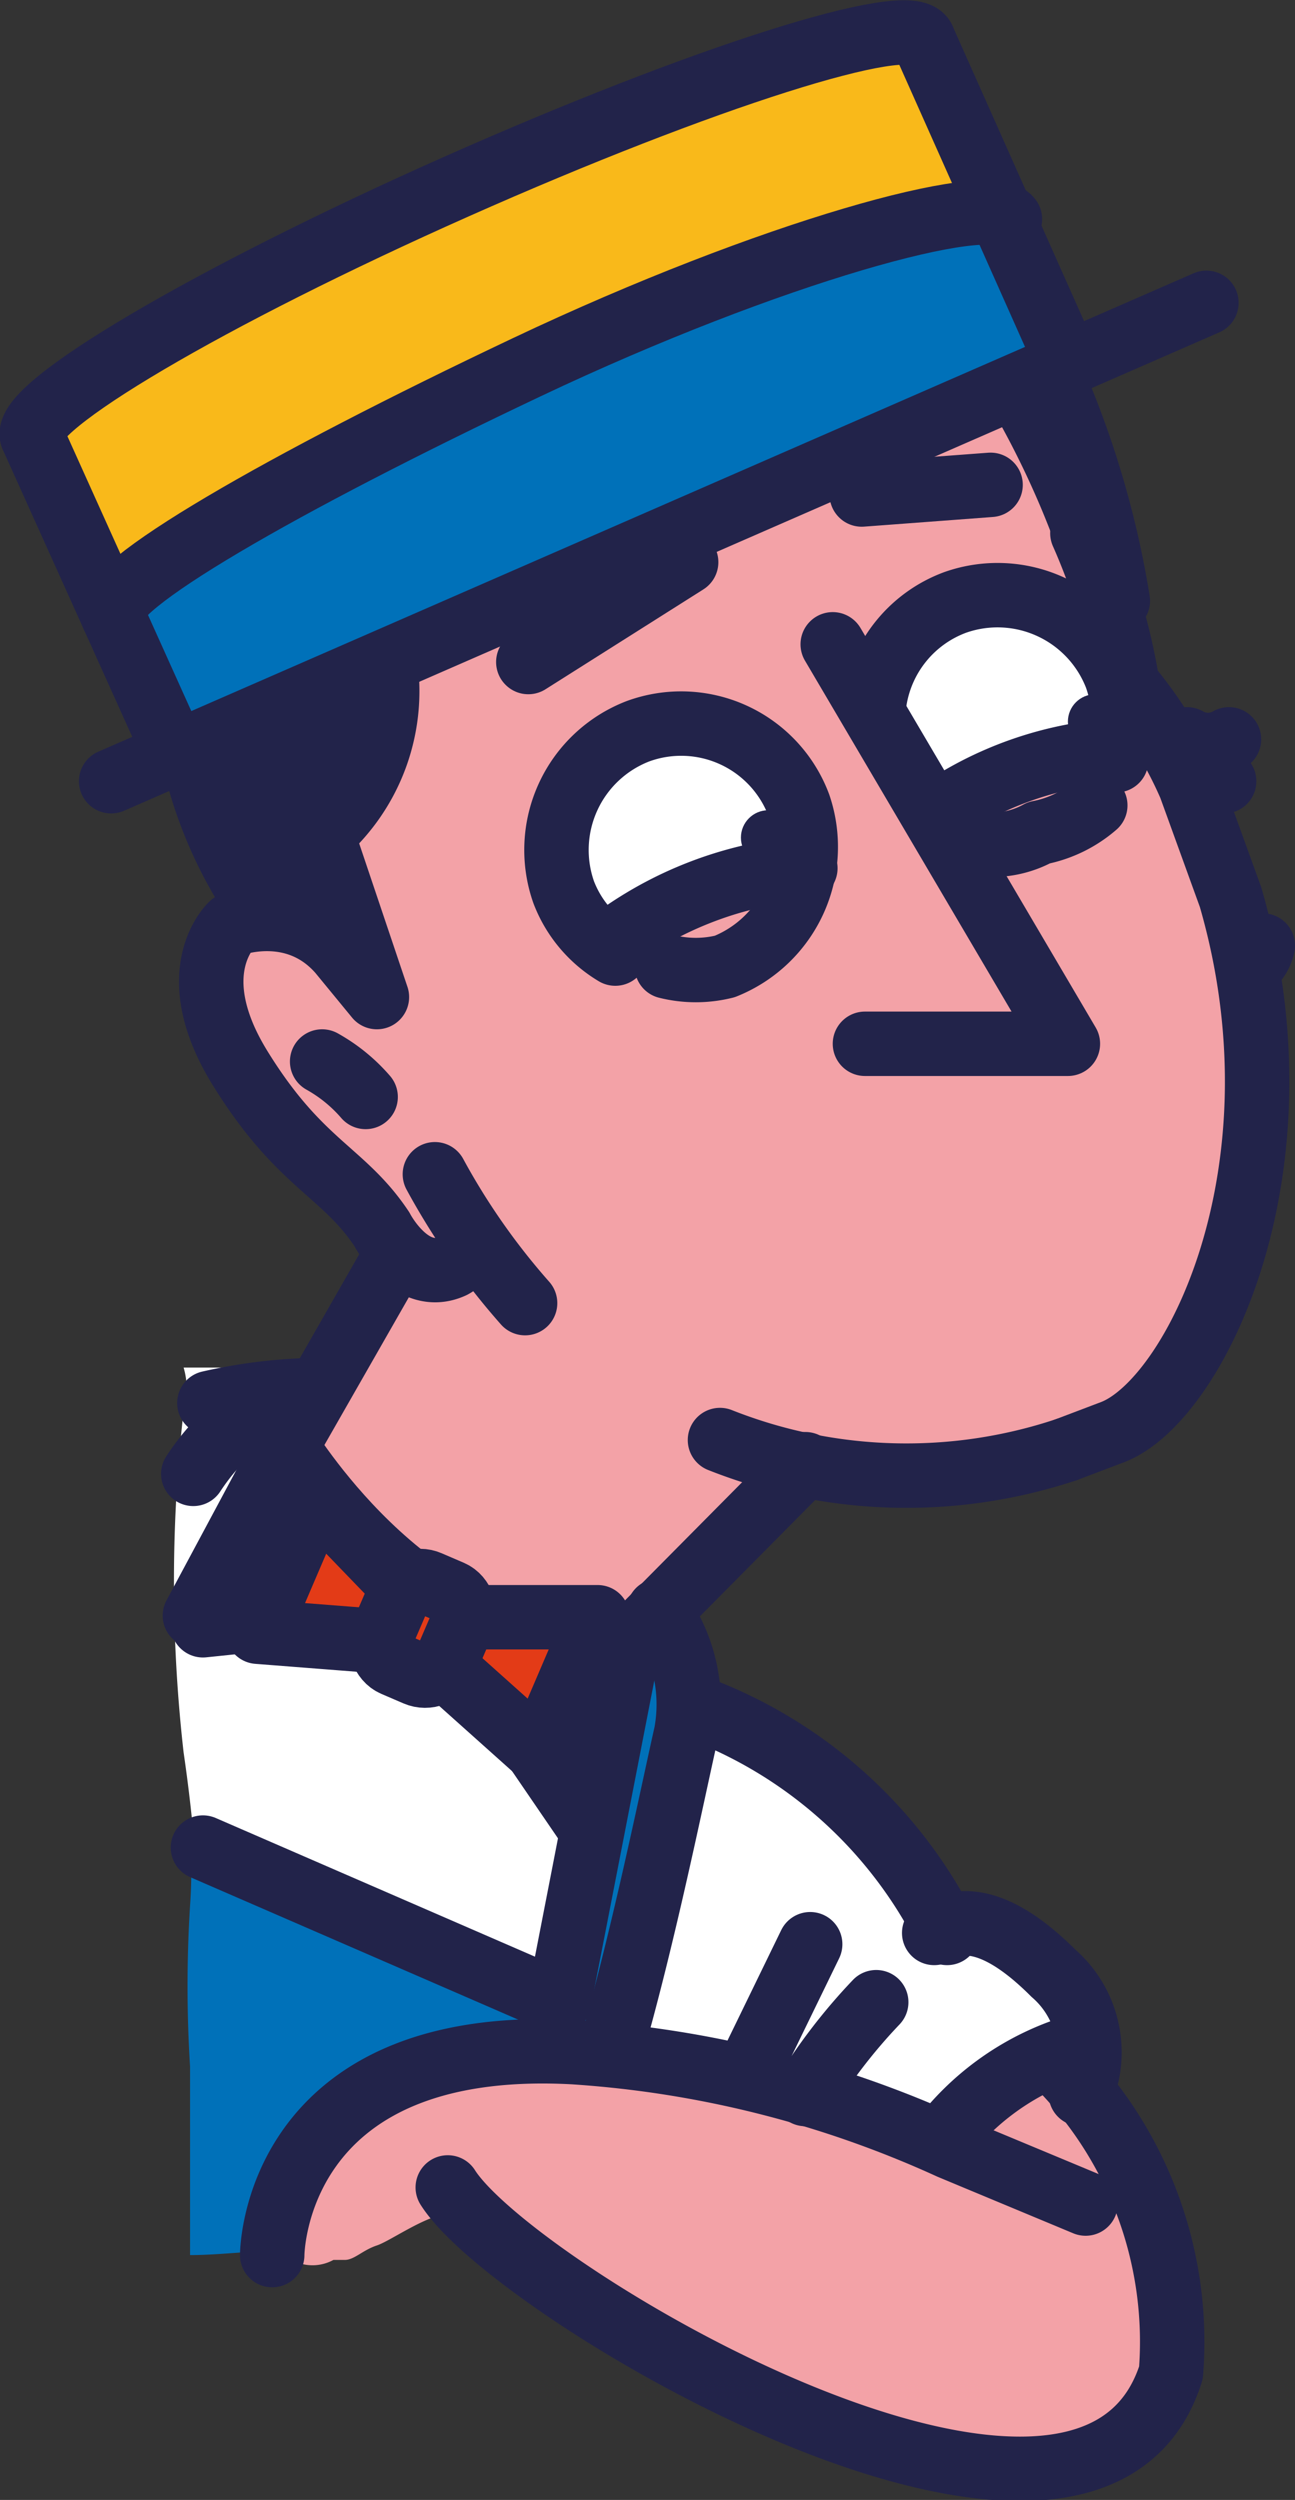 <svg xmlns="http://www.w3.org/2000/svg" viewBox="0 0 8.04 15.52"><rect x="0" y="0" width="8.04" height="15.52" fill="#333333" stroke="none"/><defs><style>.cls-1{fill:#f9b91a;}.cls-2{fill:#f3a2a7;}.cls-3{fill:#fff;}.cls-4{fill:#0071b9;}.cls-5{fill:none;}.cls-5,.cls-7{stroke:#22234a;stroke-linecap:round;stroke-linejoin:round;stroke-width:0.4px;}.cls-6{fill:#22234a;}.cls-7{fill:#e33b17;}</style></defs><g id="Layer_2" data-name="Layer 2"><g id="Layer_1-2" data-name="Layer 1"><path class="cls-1" d="M6.44,1.89a.25.25,0,0,0-.11-.29c-.2-.12-.25-.53-.32-.73a2.38,2.38,0,0,0-.16-.4A.36.36,0,0,0,5.51.25a.94.94,0,0,0-.44.06c-.12,0-.22.12-.35.17-.3.1-.6.18-.9.3-.47.19-.93.4-1.4.62l-.1,0L2,1.61a7,7,0,0,0-1.42.84.28.28,0,0,0-.28.4L.34,3h0A11.9,11.9,0,0,1,1,4.41a.27.27,0,0,0,.39.16L4,3.44A21.88,21.88,0,0,0,6.41,2.31.26.26,0,0,0,6.44,1.89Z"/><path class="cls-2" d="M7.68,5.87a.29.29,0,0,0,.06-.17,1.81,1.81,0,0,0-.09-.31c-.17-.47-.32-.82-.51-1.25l0,0A.28.28,0,0,1,7,3.94l0-.1,0,.1a.59.59,0,0,1,0-.19s-.06,0-.08.06l-.07-.15a.37.37,0,0,0,0-.27L6.6,3l0-.09h0v0a1.07,1.07,0,0,1-.07-.19.36.36,0,0,0-.39-.25.36.36,0,0,0-.3.22l-.36.17a.42.42,0,0,0-.22,0,3.7,3.7,0,0,0-.72.28l-.74.33L3,3.78c-.21.09-.52.17-.66.38s-.08.41-.14.61a.28.28,0,0,1-.09.13A.5.5,0,0,0,2,5.29a3.58,3.58,0,0,0,.2.71.57.57,0,0,0,0,.14l-.06,0L2,5.85c-.17-.33-.65-.14-.66.18a1,1,0,0,0,.32.78l.1.06a2.8,2.8,0,0,0,.48.56,2.09,2.09,0,0,1,.22.2.56.56,0,0,1,0,.08s0,.06-.06.09a4.58,4.58,0,0,0-.36.78c-.05.11-.37.37-.28.45a6.28,6.28,0,0,0,.86.85,3.25,3.25,0,0,0,.54.12,2,2,0,0,0,.35,0s.1.16.14.16c.13.16.28-.17.44-.32l.5-.46a1.07,1.07,0,0,1,.23-.2.71.71,0,0,1,.25,0A9.93,9.93,0,0,0,6.56,9a1,1,0,0,0,.87-.59A2.54,2.54,0,0,0,7.6,7.9c.2-.21.1-.52.11-.79l0-1A.37.37,0,0,0,7.68,5.87Z"/><path class="cls-3" d="M5,5.16a1.14,1.14,0,0,0-.31-.5.76.76,0,0,0-.61-.2,1.25,1.25,0,0,0-.3.12.55.55,0,0,0-.26.22.91.91,0,0,0,0,.63,1.24,1.24,0,0,0,.1.2.23.23,0,0,0,.08.14.2.2,0,0,0,.22,0,1.49,1.49,0,0,1,.24-.14l.11-.06h0l.06,0a3.07,3.07,0,0,1,.52-.14A.2.2,0,0,0,5,5.16Z"/><path class="cls-3" d="M6.92,4.09a1,1,0,0,0-.69-.38,1,1,0,0,0-.39,0A1,1,0,0,0,5.52,4a.3.3,0,0,0-.1.29,1,1,0,0,0,.09.21c.07.13.15.25.23.38a.2.2,0,0,0,.33,0,.64.64,0,0,0,.26-.1l.12-.07h.11a.69.69,0,0,0,.37-.13A.35.35,0,0,0,6.92,4.09Z"/><path class="cls-2" d="M7.16,13.81c-.1-.29-.35-.51-.43-.81a.27.27,0,0,0-.44-.12L6,13.16l-.12.15c-.15-.05-.3-.14-.44-.2a6.08,6.08,0,0,0-.6-.21,4.59,4.59,0,0,0-1.23-.13,2,2,0,0,0-1.91.9.27.27,0,0,0,.37.36l.07,0c.06,0,.11-.06.2-.09s.32-.2.47-.2.43.44.66.51.36.25.55.36a6.2,6.2,0,0,0,1.77.71c.56.11,1.27.11,1.42-.58A1.59,1.59,0,0,0,7.16,13.81Z"/><path class="cls-3" d="M6.76,12.6a1.28,1.28,0,0,0-.15-.25.75.75,0,0,0-.19-.24A.86.86,0,0,0,6.13,12a.38.38,0,0,0-.18,0h0a0,0,0,0,1,0,0l-.12-.2a2.56,2.56,0,0,0-1.47-1h0l0-.2v-.14a.45.45,0,0,0,0-.11.24.24,0,0,0-.06-.09A.26.26,0,0,0,4,10.06l0,0a.33.33,0,0,1-.4.05l0,0h0l-.07-.05h0c.09,0,0,0-.08,0H3.3l-.22,0a1.55,1.55,0,0,1-.66-.37A2.5,2.5,0,0,1,2,9.27.46.46,0,0,1,1.81,9a.34.34,0,0,1,.06-.2s0-.12,0,0A.37.37,0,0,1,2,8.55v0l0,0a.14.14,0,0,0,0-.06.11.11,0,0,0,0-.06.09.09,0,0,0-.07,0l-.06,0-.06.06a.28.28,0,0,0-.13,0l-.11,0h0l-.1,0h0l-.15,0H1.14a.48.48,0,0,1,0,.27,9.39,9.39,0,0,0,0,2.12A9.94,9.94,0,0,1,1.24,12c.19.21.37.4.38.55a.3.3,0,0,0,.08.17h0a3.18,3.18,0,0,1,0,.36c0,.06,0,.11,0,.17s0,.07.06.08.09,0,.1,0l0-.08a.14.14,0,0,0,.13-.08l.06-.1h.05a.77.77,0,0,0,.31-.19l0-.05h0l.08,0a1.74,1.74,0,0,1,.68-.08.17.17,0,0,0,.14,0h.18a2.19,2.19,0,0,1,.27,0c.13,0,.25,0,.38,0a2,2,0,0,1,.4.12l.41.14.4.15a.6.6,0,0,0,.39.07A.75.75,0,0,0,6.14,13a1,1,0,0,1,.32-.13.19.19,0,0,0,.08,0,.15.15,0,0,0,.16,0A.18.18,0,0,0,6.76,12.6Z"/><polygon class="cls-4" points="2.36 12.91 2.36 12.91 2.36 12.91 2.36 12.91"/><path class="cls-4" d="M4.26,10.22c0-.22-.37-.23-.36,0a4.41,4.41,0,0,1-.16,1.08l-.22,1.11s0,0,0,.05H3.39l0,0a.18.18,0,0,0-.16-.1,1,1,0,0,1-.35-.1c-.14-.06-.28-.13-.42-.18a1.09,1.09,0,0,1-.36-.17,2,2,0,0,0-.35-.24l-.57-.27a3,3,0,0,1,0,.43,8,8,0,0,0,0,1c0,.36,0,.71,0,1.07V14c.24,0,.53-.05.53,0a4,4,0,0,0,.28-.72.19.19,0,0,0,0-.08.17.17,0,0,0,.12,0A1.14,1.14,0,0,0,2.2,13h0l0,0a.2.2,0,0,1,.08,0h0s0,0,0,0h0l.11-.05a.57.57,0,0,0,.13-.08,5.4,5.4,0,0,1,.58-.1.18.18,0,0,0,.12,0h.42a.1.1,0,0,0,.09-.07l0-.06.08-.23a.17.17,0,0,0,0-.12c0-.27.11-.54.16-.81A4.36,4.36,0,0,0,4.26,10.22Z"/><path class="cls-4" d="M6.53,2a1.36,1.36,0,0,0-.37-.61c-.21-.12-.46,0-.67.07-.55.18-1.1.35-1.64.57s-1,.49-1.56.74c-.24.12-.49.24-.72.38A2.34,2.34,0,0,1,1,3.53a.26.26,0,0,0-.19.32L1,4.4a.28.28,0,0,0,.52,0l.13,0A23.31,23.31,0,0,1,4.13,3.33a11.11,11.11,0,0,0,1.18-.46l1.13-.52A.27.27,0,0,0,6.53,2Z"/><path class="cls-5" d="M6.56,12.81a2.44,2.44,0,0,1,.71,1.92c-.51,1.62-4.08-.5-4.49-1.15"/><path class="cls-5" d="M3.26,8.09a4.31,4.31,0,0,1-.56-.8"/><path class="cls-5" d="M6.62,9a3.14,3.14,0,0,1-2.15-.06"/><path class="cls-5" d="M6.62,9l.29-.11c.51-.2,1.22-1.63.73-3.32l-.25-.69A2.57,2.57,0,0,0,7,4.25a3.86,3.86,0,0,0-.28-.94"/><path class="cls-5" d="M2.93,7.68a.23.23,0,0,1-.12.18c-.26.12-.44-.23-.44-.23-.24-.36-.51-.4-.88-1s-.05-.89-.05-.89.39-.15.67.17l.23.28L2,5.18"/><path class="cls-5" d="M2,6.59a1,1,0,0,1,.27.22"/><path class="cls-5" d="M1.66,5.7h0a2.67,2.67,0,0,1-.47-1.06"/><path class="cls-5" d="M7.76,6a.22.22,0,0,0,.08-.13"/><path class="cls-5" d="M7.63,4.59a.26.26,0,0,1-.26,0"/><path class="cls-5" d="M7.52,4.64a.53.53,0,0,0,.08.21"/><path class="cls-5" d="M6.94,3.73a5.76,5.76,0,0,0-.4-1.37"/><path class="cls-5" d="M6.74,3.31a5.71,5.71,0,0,0-.42-.89"/><line class="cls-5" x1="5.35" y1="3.07" x2="6.15" y2="3.01"/><line class="cls-5" x1="3.28" y1="4.11" x2="4.26" y2="3.49"/><path class="cls-5" d="M5.87,5.17a.6.6,0,0,0,.58,0A.75.75,0,0,0,6.8,5"/><path class="cls-5" d="M6.93,4.72a.77.77,0,0,0,0-.52.79.79,0,0,0-1-.46.78.78,0,0,0-.5.61"/><path class="cls-5" d="M6.93,4.66a2.21,2.21,0,0,0-1.13.4"/><circle class="cls-6" cx="6.8" cy="4.48" r="0.17"/><path class="cls-5" d="M4.14,6A.74.74,0,0,0,4.5,6a.8.8,0,0,0,.46-1,.78.78,0,0,0-1-.46.79.79,0,0,0-.46,1,.76.76,0,0,0,.32.38"/><path class="cls-5" d="M5,5.39a2.32,2.32,0,0,0-1.21.46"/><circle class="cls-6" cx="4.77" cy="5.2" r="0.17"/><path class="cls-5" d="M2.39,4.11A1.18,1.18,0,0,1,2,5.18"/><line class="cls-5" x1="2.47" y1="7.77" x2="1.75" y2="9.03"/><path class="cls-5" d="M5,9.09s-1.13,1.14-1.13,1.14"/><path class="cls-5" d="M3.78,10.22C2.6,10.33,1.8,9,1.79,9"/><path class="cls-5" d="M4.09,10a1,1,0,0,1,.17.76C4.17,11.16,4,12,3.8,12.7"/><polyline class="cls-5" points="3.9 10.22 3.47 12.43 1.26 11.47"/><polyline class="cls-5" points="3.65 11.33 2.7 9.94 1.26 10.09"/><line class="cls-5" x1="7.49" y1="1.88" x2="0.69" y2="4.85"/><path class="cls-5" d="M.2,2.71c-.07-.18,1.1-.87,2.63-1.55S5.65.07,5.73.24"/><path class="cls-5" d="M.7,3.82C.62,3.65,1.75,3,3.27,2.28s2.88-1.09,3-.92"/><line class="cls-5" x1="0.2" y1="2.71" x2="1.07" y2="4.64"/><line class="cls-5" x1="5.73" y1="0.24" x2="6.59" y2="2.17"/><polyline class="cls-7" points="2.51 9.86 1.96 9.29 1.6 10.13 2.37 10.19"/><polyline class="cls-7" points="2.92 10.04 3.71 10.04 3.35 10.88 2.78 10.37"/><rect class="cls-7" x="2.41" y="9.84" width="0.43" height="0.55" rx="0.14" transform="translate(4.21 -0.22) rotate(23.28)"/><path class="cls-5" d="M5.17,4S6.63,6.48,6.63,6.48l-1.26,0"/><line class="cls-5" x1="1.81" y1="8.91" x2="1.21" y2="10.03"/><path class="cls-5" d="M1.88,8.74s-.26-.09-.55.24a1.47,1.47,0,0,0-.13.17"/><line class="cls-5" x1="5.03" y1="12.07" x2="4.67" y2="12.81"/><path class="cls-6" d="M6.67,2.69l-.13-.26a.08.08,0,0,0-.12,0,.09.09,0,0,0,0,.12l.12.26a.08.08,0,0,0,.06,0,.09.09,0,0,0,.07,0,.1.1,0,0,0,0-.05A.15.15,0,0,0,6.67,2.69Z"/><path class="cls-6" d="M2.18,5a4.17,4.17,0,0,0,.24-.58.17.17,0,0,0-.21-.22c-.16.07-.26.2-.42.27a2.12,2.12,0,0,1-.45.11.17.17,0,0,0-.12.21c.07.19.14.37.2.56a.14.14,0,0,0,.08.1.2.2,0,0,0,0,.1,1,1,0,0,0,.41.35.17.17,0,0,0,.19,0,.19.19,0,0,0,.07-.18L2,5.13A.31.31,0,0,0,2.18,5Z"/><path class="cls-5" d="M5.85,13.28a1.65,1.65,0,0,1,.73-.54"/><path class="cls-5" d="M6.71,13a.65.65,0,0,0-.17-.75c-.32-.32-.56-.37-.74-.25"/><path class="cls-5" d="M5.44,12.43A3.46,3.46,0,0,0,5,13"/><path class="cls-5" d="M5.88,12a2.85,2.85,0,0,0-1.56-1.4"/><path class="cls-5" d="M1.94,8.63a3.2,3.2,0,0,0-.64.08"/><path class="cls-5" d="M1.69,14s0-1.36,1.87-1.26a6.67,6.67,0,0,1,2.34.59l.84.35"/></g></g></svg>